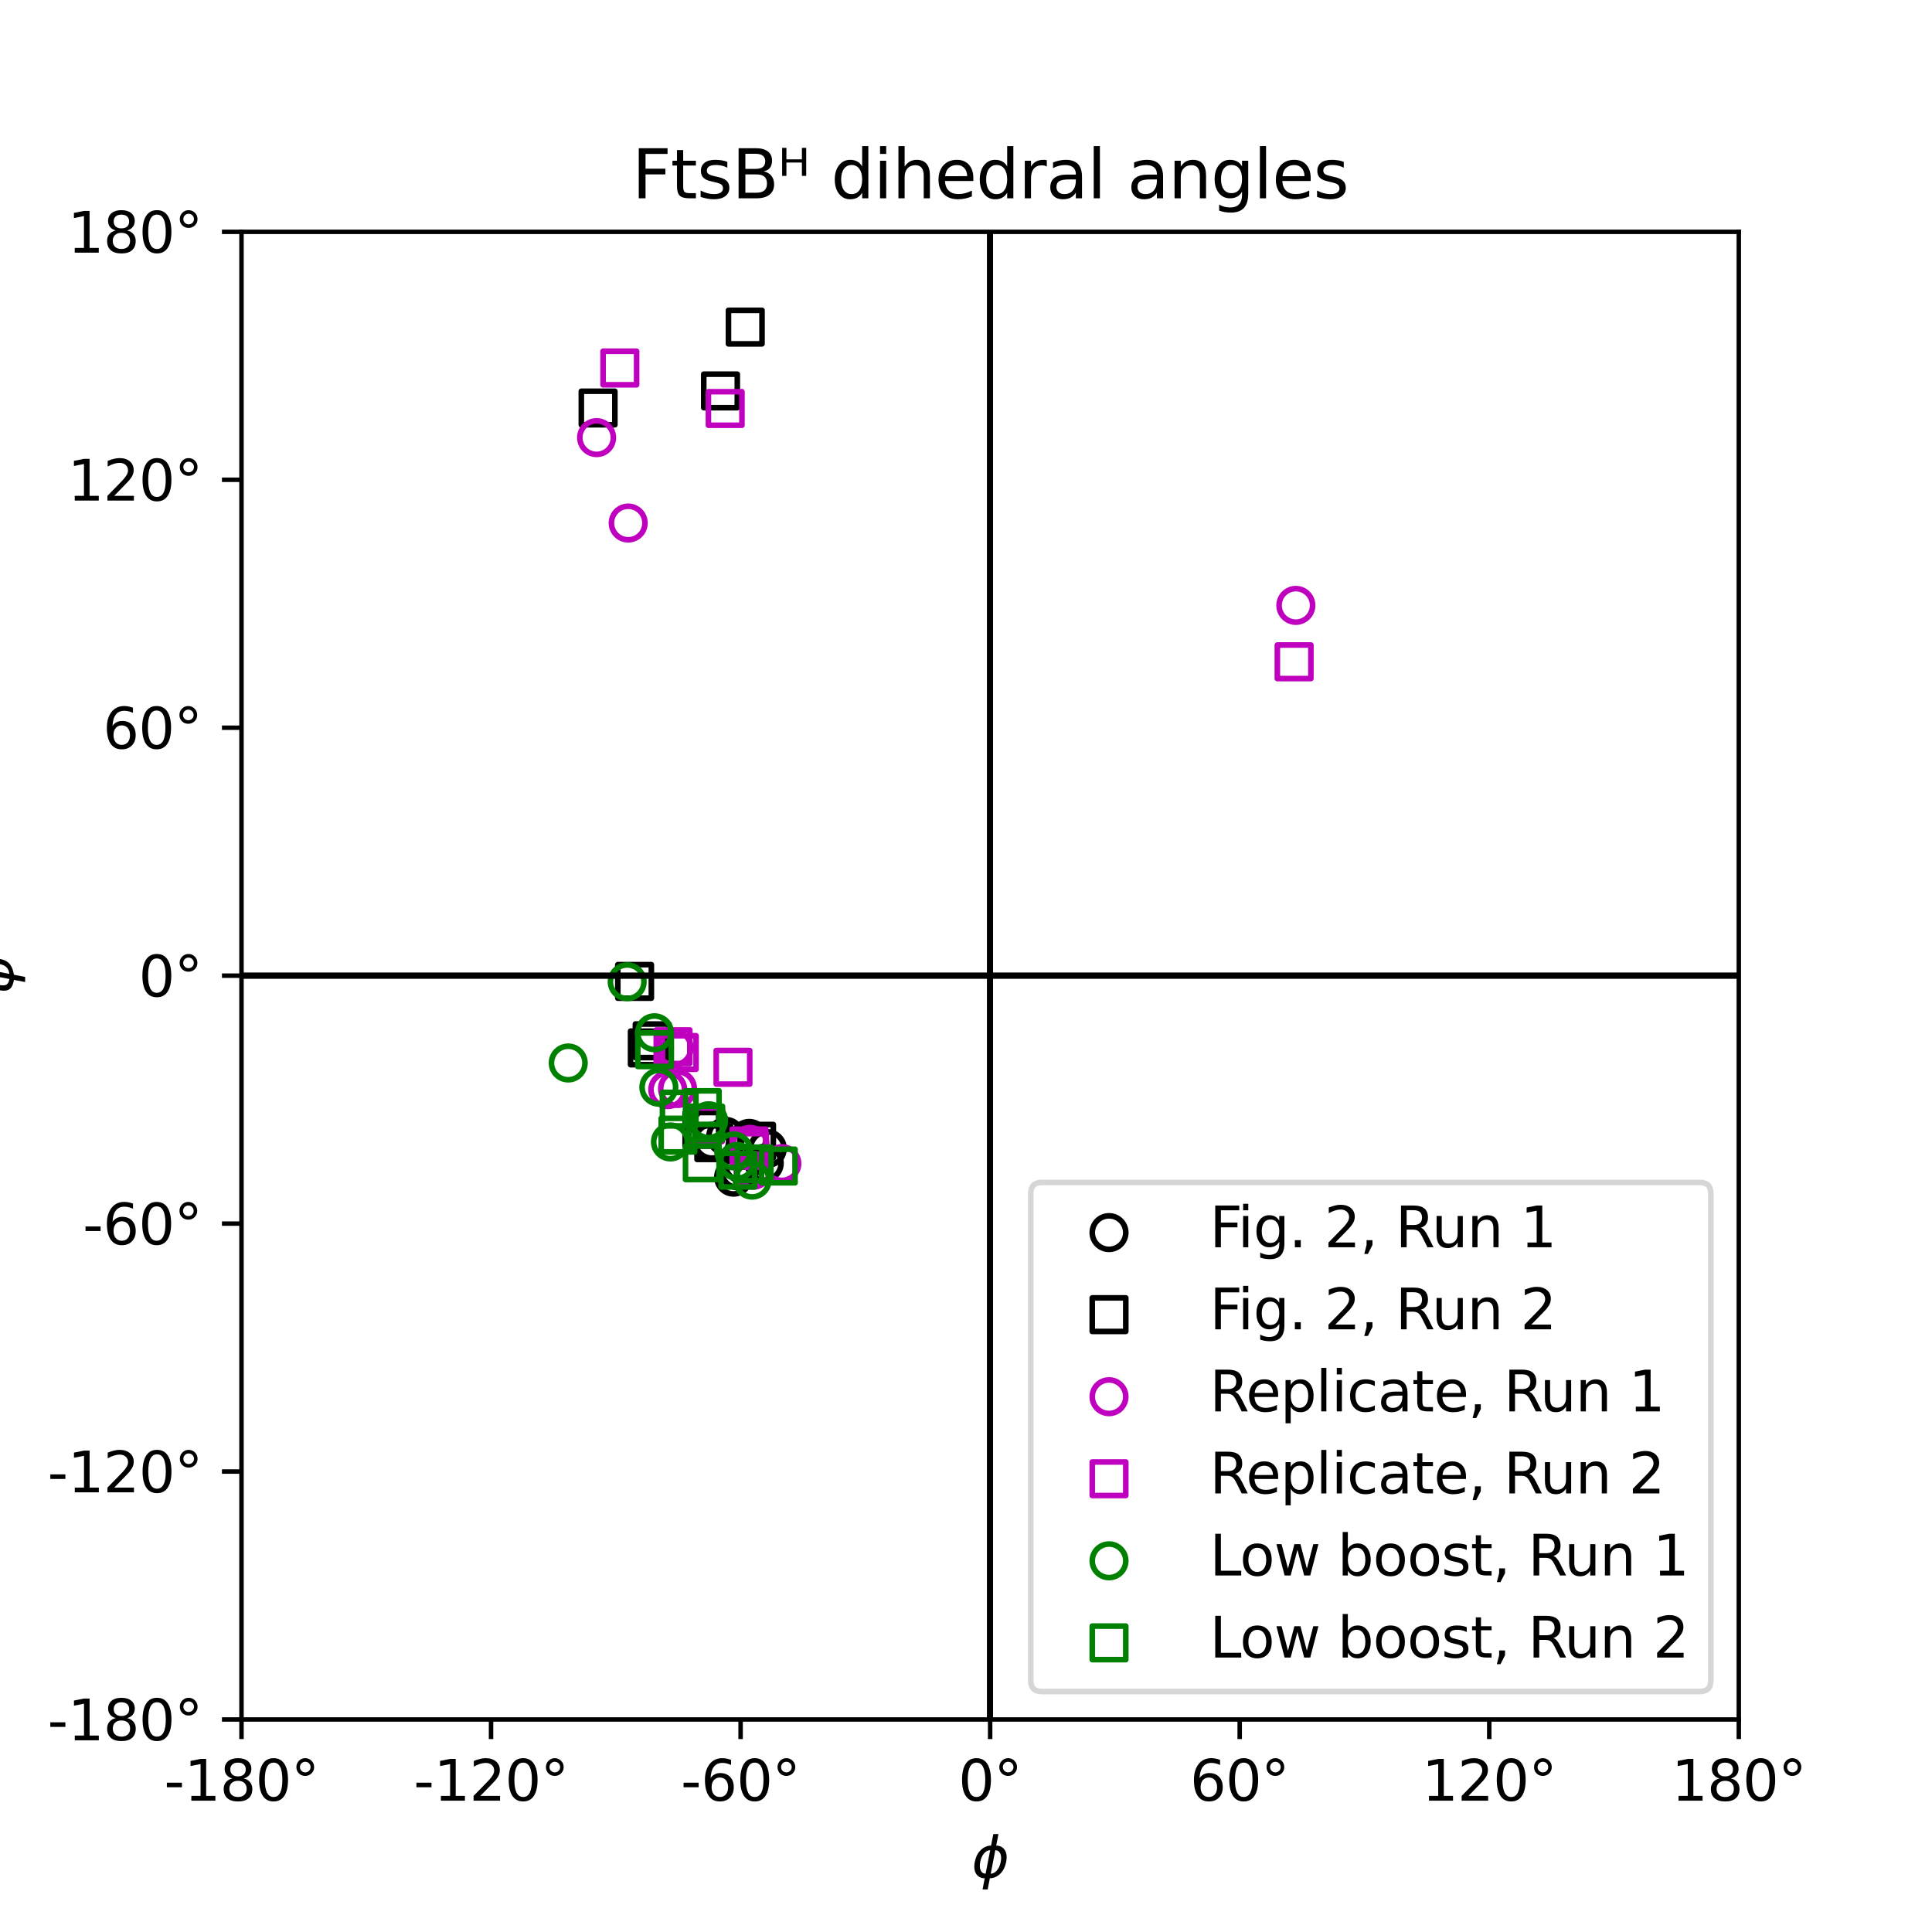 <?xml version="1.0" encoding="utf-8" standalone="no"?>
<!DOCTYPE svg PUBLIC "-//W3C//DTD SVG 1.1//EN"
  "http://www.w3.org/Graphics/SVG/1.1/DTD/svg11.dtd">
<svg xmlns:xlink="http://www.w3.org/1999/xlink" width="345.6pt" height="345.6pt" viewBox="0 0 345.6 345.6" xmlns="http://www.w3.org/2000/svg" version="1.1">
 <defs>
  <style type="text/css">*{stroke-linejoin: round; stroke-linecap: butt}</style>
 </defs>
 <g id="figure_1">
  <g id="patch_1">
   <path d="M 0 345.6 
L 345.6 345.6 
L 345.6 0 
L 0 0 
z
" style="fill: #ffffff"/>
  </g>
  <g id="axes_1">
   <g id="patch_2">
    <path d="M 43.2 307.584 
L 311.04 307.584 
L 311.04 41.472 
L 43.2 41.472 
z
" style="fill: #ffffff"/>
   </g>
   <g id="PathCollection_1">
    <defs>
     <path id="C0_0_b08699cc52" d="M 0 3 
C 0.796 3 1.559 2.684 2.121 2.121 
C 2.684 1.559 3 0.796 3 -0 
C 3 -0.796 2.684 -1.559 2.121 -2.121 
C 1.559 -2.684 0.796 -3 0 -3 
C -0.796 -3 -1.559 -2.684 -2.121 -2.121 
C -2.684 -1.559 -3 -0.796 -3 0 
C -3 0.796 -2.684 1.559 -2.121 2.121 
C -1.559 2.684 -0.796 3 0 3 
z
"/>
    </defs>
    <g clip-path="url(#pad093957fd)">
     <use xlink:href="#C0_0_b08699cc52" x="137.261" y="205.463" style="fill: none; stroke: #000000"/>
    </g>
    <g clip-path="url(#pad093957fd)">
     <use xlink:href="#C0_0_b08699cc52" x="127.013" y="201.261" style="fill: none; stroke: #000000"/>
    </g>
    <g clip-path="url(#pad093957fd)">
     <use xlink:href="#C0_0_b08699cc52" x="127.338" y="204.159" style="fill: none; stroke: #000000"/>
    </g>
    <g clip-path="url(#pad093957fd)">
     <use xlink:href="#C0_0_b08699cc52" x="129.813" y="203.273" style="fill: none; stroke: #000000"/>
    </g>
    <g clip-path="url(#pad093957fd)">
     <use xlink:href="#C0_0_b08699cc52" x="132.086" y="209.471" style="fill: none; stroke: #000000"/>
    </g>
    <g clip-path="url(#pad093957fd)">
     <use xlink:href="#C0_0_b08699cc52" x="132.788" y="208.28" style="fill: none; stroke: #000000"/>
    </g>
    <g clip-path="url(#pad093957fd)">
     <use xlink:href="#C0_0_b08699cc52" x="136.711" y="208.091" style="fill: none; stroke: #000000"/>
    </g>
    <g clip-path="url(#pad093957fd)">
     <use xlink:href="#C0_0_b08699cc52" x="134.025" y="203.637" style="fill: none; stroke: #000000"/>
    </g>
    <g clip-path="url(#pad093957fd)">
     <use xlink:href="#C0_0_b08699cc52" x="131.228" y="210.573" style="fill: none; stroke: #000000"/>
    </g>
   </g>
   <g id="PathCollection_2">
    <defs>
     <path id="C1_0_2a9ab2cff6" d="M -3 3 
L 3 3 
L 3 -3 
L -3 -3 
z
"/>
    </defs>
    <g clip-path="url(#pad093957fd)">
     <use xlink:href="#C1_0_2a9ab2cff6" x="127.685" y="204.4" style="fill: none; stroke: #000000"/>
    </g>
    <g clip-path="url(#pad093957fd)">
     <use xlink:href="#C1_0_2a9ab2cff6" x="125.554" y="202.018" style="fill: none; stroke: #000000"/>
    </g>
    <g clip-path="url(#pad093957fd)">
     <use xlink:href="#C1_0_2a9ab2cff6" x="116.659" y="186.18" style="fill: none; stroke: #000000"/>
    </g>
    <g clip-path="url(#pad093957fd)">
     <use xlink:href="#C1_0_2a9ab2cff6" x="115.795" y="187.452" style="fill: none; stroke: #000000"/>
    </g>
    <g clip-path="url(#pad093957fd)">
     <use xlink:href="#C1_0_2a9ab2cff6" x="135.336" y="204.152" style="fill: none; stroke: #000000"/>
    </g>
    <g clip-path="url(#pad093957fd)">
     <use xlink:href="#C1_0_2a9ab2cff6" x="113.516" y="175.557" style="fill: none; stroke: #000000"/>
    </g>
    <g clip-path="url(#pad093957fd)">
     <use xlink:href="#C1_0_2a9ab2cff6" x="133.309" y="58.512" style="fill: none; stroke: #000000"/>
    </g>
    <g clip-path="url(#pad093957fd)">
     <use xlink:href="#C1_0_2a9ab2cff6" x="128.889" y="69.933" style="fill: none; stroke: #000000"/>
    </g>
    <g clip-path="url(#pad093957fd)">
     <use xlink:href="#C1_0_2a9ab2cff6" x="106.989" y="72.986" style="fill: none; stroke: #000000"/>
    </g>
   </g>
   <g id="PathCollection_3">
    <defs>
     <path id="C2_0_87ffa97a8c" d="M 0 3 
C 0.796 3 1.559 2.684 2.121 2.121 
C 2.684 1.559 3 0.796 3 -0 
C 3 -0.796 2.684 -1.559 2.121 -2.121 
C 1.559 -2.684 0.796 -3 0 -3 
C -0.796 -3 -1.559 -2.684 -2.121 -2.121 
C -2.684 -1.559 -3 -0.796 -3 0 
C -3 0.796 -2.684 1.559 -2.121 2.121 
C -1.559 2.684 -0.796 3 0 3 
z
"/>
    </defs>
    <g clip-path="url(#pad093957fd)">
     <use xlink:href="#C2_0_87ffa97a8c" x="121.197" y="194.719" style="fill: none; stroke: #bf00bf"/>
    </g>
    <g clip-path="url(#pad093957fd)">
     <use xlink:href="#C2_0_87ffa97a8c" x="119.452" y="194.914" style="fill: none; stroke: #bf00bf"/>
    </g>
    <g clip-path="url(#pad093957fd)">
     <use xlink:href="#C2_0_87ffa97a8c" x="134.703" y="209.336" style="fill: none; stroke: #bf00bf"/>
    </g>
    <g clip-path="url(#pad093957fd)">
     <use xlink:href="#C2_0_87ffa97a8c" x="134.154" y="204.701" style="fill: none; stroke: #bf00bf"/>
    </g>
    <g clip-path="url(#pad093957fd)">
     <use xlink:href="#C2_0_87ffa97a8c" x="139.861" y="208.147" style="fill: none; stroke: #bf00bf"/>
    </g>
    <g clip-path="url(#pad093957fd)">
     <use xlink:href="#C2_0_87ffa97a8c" x="120.593" y="187.464" style="fill: none; stroke: #bf00bf"/>
    </g>
    <g clip-path="url(#pad093957fd)">
     <use xlink:href="#C2_0_87ffa97a8c" x="231.803" y="108.293" style="fill: none; stroke: #bf00bf"/>
    </g>
    <g clip-path="url(#pad093957fd)">
     <use xlink:href="#C2_0_87ffa97a8c" x="112.374" y="93.56" style="fill: none; stroke: #bf00bf"/>
    </g>
    <g clip-path="url(#pad093957fd)">
     <use xlink:href="#C2_0_87ffa97a8c" x="106.721" y="78.283" style="fill: none; stroke: #bf00bf"/>
    </g>
   </g>
   <g id="PathCollection_4">
    <defs>
     <path id="C3_0_5889faabc2" d="M -3 3 
L 3 3 
L 3 -3 
L -3 -3 
z
"/>
    </defs>
    <g clip-path="url(#pad093957fd)">
     <use xlink:href="#C3_0_5889faabc2" x="131.115" y="190.921" style="fill: none; stroke: #bf00bf"/>
    </g>
    <g clip-path="url(#pad093957fd)">
     <use xlink:href="#C3_0_5889faabc2" x="120.394" y="187.237" style="fill: none; stroke: #bf00bf"/>
    </g>
    <g clip-path="url(#pad093957fd)">
     <use xlink:href="#C3_0_5889faabc2" x="133.978" y="204.99" style="fill: none; stroke: #bf00bf"/>
    </g>
    <g clip-path="url(#pad093957fd)">
     <use xlink:href="#C3_0_5889faabc2" x="134.091" y="205.795" style="fill: none; stroke: #bf00bf"/>
    </g>
    <g clip-path="url(#pad093957fd)">
     <use xlink:href="#C3_0_5889faabc2" x="126.192" y="201.21" style="fill: none; stroke: #bf00bf"/>
    </g>
    <g clip-path="url(#pad093957fd)">
     <use xlink:href="#C3_0_5889faabc2" x="121.513" y="188.273" style="fill: none; stroke: #bf00bf"/>
    </g>
    <g clip-path="url(#pad093957fd)">
     <use xlink:href="#C3_0_5889faabc2" x="231.495" y="118.382" style="fill: none; stroke: #bf00bf"/>
    </g>
    <g clip-path="url(#pad093957fd)">
     <use xlink:href="#C3_0_5889faabc2" x="129.722" y="73.071" style="fill: none; stroke: #bf00bf"/>
    </g>
    <g clip-path="url(#pad093957fd)">
     <use xlink:href="#C3_0_5889faabc2" x="110.879" y="65.83" style="fill: none; stroke: #bf00bf"/>
    </g>
   </g>
   <g id="PathCollection_5">
    <defs>
     <path id="C4_0_d9483cb8d4" d="M 0 3 
C 0.796 3 1.559 2.684 2.121 2.121 
C 2.684 1.559 3 0.796 3 -0 
C 3 -0.796 2.684 -1.559 2.121 -2.121 
C 1.559 -2.684 0.796 -3 0 -3 
C -0.796 -3 -1.559 -2.684 -2.121 -2.121 
C -2.684 -1.559 -3 -0.796 -3 0 
C -3 0.796 -2.684 1.559 -2.121 2.121 
C -1.559 2.684 -0.796 3 0 3 
z
"/>
    </defs>
    <g clip-path="url(#pad093957fd)">
     <use xlink:href="#C4_0_d9483cb8d4" x="117.072" y="184.742" style="fill: none; stroke: #008000"/>
    </g>
    <g clip-path="url(#pad093957fd)">
     <use xlink:href="#C4_0_d9483cb8d4" x="126.761" y="200.483" style="fill: none; stroke: #008000"/>
    </g>
    <g clip-path="url(#pad093957fd)">
     <use xlink:href="#C4_0_d9483cb8d4" x="119.93" y="204.274" style="fill: none; stroke: #008000"/>
    </g>
    <g clip-path="url(#pad093957fd)">
     <use xlink:href="#C4_0_d9483cb8d4" x="131.848" y="207.76" style="fill: none; stroke: #008000"/>
    </g>
    <g clip-path="url(#pad093957fd)">
     <use xlink:href="#C4_0_d9483cb8d4" x="134.545" y="211.104" style="fill: none; stroke: #008000"/>
    </g>
    <g clip-path="url(#pad093957fd)">
     <use xlink:href="#C4_0_d9483cb8d4" x="117.857" y="194.483" style="fill: none; stroke: #008000"/>
    </g>
    <g clip-path="url(#pad093957fd)">
     <use xlink:href="#C4_0_d9483cb8d4" x="101.645" y="190.148" style="fill: none; stroke: #008000"/>
    </g>
    <g clip-path="url(#pad093957fd)">
     <use xlink:href="#C4_0_d9483cb8d4" x="131.234" y="205.881" style="fill: none; stroke: #008000"/>
    </g>
    <g clip-path="url(#pad093957fd)">
     <use xlink:href="#C4_0_d9483cb8d4" x="112.194" y="175.613" style="fill: none; stroke: #008000"/>
    </g>
   </g>
   <g id="PathCollection_6">
    <defs>
     <path id="C5_0_0cfb709b56" d="M -3 3 
L 3 3 
L 3 -3 
L -3 -3 
z
"/>
    </defs>
    <g clip-path="url(#pad093957fd)">
     <use xlink:href="#C5_0_0cfb709b56" x="121.496" y="198.402" style="fill: none; stroke: #008000"/>
    </g>
    <g clip-path="url(#pad093957fd)">
     <use xlink:href="#C5_0_0cfb709b56" x="125.625" y="207.996" style="fill: none; stroke: #008000"/>
    </g>
    <g clip-path="url(#pad093957fd)">
     <use xlink:href="#C5_0_0cfb709b56" x="134.907" y="208.194" style="fill: none; stroke: #008000"/>
    </g>
    <g clip-path="url(#pad093957fd)">
     <use xlink:href="#C5_0_0cfb709b56" x="125.629" y="198.133" style="fill: none; stroke: #008000"/>
    </g>
    <g clip-path="url(#pad093957fd)">
     <use xlink:href="#C5_0_0cfb709b56" x="121.276" y="203.056" style="fill: none; stroke: #008000"/>
    </g>
    <g clip-path="url(#pad093957fd)">
     <use xlink:href="#C5_0_0cfb709b56" x="139.22" y="208.582" style="fill: none; stroke: #008000"/>
    </g>
    <g clip-path="url(#pad093957fd)">
     <use xlink:href="#C5_0_0cfb709b56" x="126.241" y="200.891" style="fill: none; stroke: #008000"/>
    </g>
    <g clip-path="url(#pad093957fd)">
     <use xlink:href="#C5_0_0cfb709b56" x="131.981" y="209.321" style="fill: none; stroke: #008000"/>
    </g>
    <g clip-path="url(#pad093957fd)">
     <use xlink:href="#C5_0_0cfb709b56" x="117.088" y="187.775" style="fill: none; stroke: #008000"/>
    </g>
   </g>
   <g id="matplotlib.axis_1">
    <g id="xtick_1">
     <g id="line2d_1">
      <defs>
       <path id="m1863e03a34" d="M 0 0 
L 0 3.5 
" style="stroke: #000000; stroke-width: 0.8"/>
      </defs>
      <g>
       <use xlink:href="#m1863e03a34" x="43.2" y="307.584" style="stroke: #000000; stroke-width: 0.8"/>
      </g>
     </g>
     <g id="text_1">
      <!-- -180$\degree$ -->
      <g transform="translate(29.35 322.182) scale(0.1 -0.1)">
       <defs>
        <path id="DejaVuSans-2d" d="M 313 2009 
L 1997 2009 
L 1997 1497 
L 313 1497 
L 313 2009 
z
" transform="scale(0.016)"/>
        <path id="DejaVuSans-31" d="M 794 531 
L 1825 531 
L 1825 4091 
L 703 3866 
L 703 4441 
L 1819 4666 
L 2450 4666 
L 2450 531 
L 3481 531 
L 3481 0 
L 794 0 
L 794 531 
z
" transform="scale(0.016)"/>
        <path id="DejaVuSans-38" d="M 2034 2216 
Q 1584 2216 1326 1975 
Q 1069 1734 1069 1313 
Q 1069 891 1326 650 
Q 1584 409 2034 409 
Q 2484 409 2743 651 
Q 3003 894 3003 1313 
Q 3003 1734 2745 1975 
Q 2488 2216 2034 2216 
z
M 1403 2484 
Q 997 2584 770 2862 
Q 544 3141 544 3541 
Q 544 4100 942 4425 
Q 1341 4750 2034 4750 
Q 2731 4750 3128 4425 
Q 3525 4100 3525 3541 
Q 3525 3141 3298 2862 
Q 3072 2584 2669 2484 
Q 3125 2378 3379 2068 
Q 3634 1759 3634 1313 
Q 3634 634 3220 271 
Q 2806 -91 2034 -91 
Q 1263 -91 848 271 
Q 434 634 434 1313 
Q 434 1759 690 2068 
Q 947 2378 1403 2484 
z
M 1172 3481 
Q 1172 3119 1398 2916 
Q 1625 2713 2034 2713 
Q 2441 2713 2670 2916 
Q 2900 3119 2900 3481 
Q 2900 3844 2670 4047 
Q 2441 4250 2034 4250 
Q 1625 4250 1398 4047 
Q 1172 3844 1172 3481 
z
" transform="scale(0.016)"/>
        <path id="DejaVuSans-30" d="M 2034 4250 
Q 1547 4250 1301 3770 
Q 1056 3291 1056 2328 
Q 1056 1369 1301 889 
Q 1547 409 2034 409 
Q 2525 409 2770 889 
Q 3016 1369 3016 2328 
Q 3016 3291 2770 3770 
Q 2525 4250 2034 4250 
z
M 2034 4750 
Q 2819 4750 3233 4129 
Q 3647 3509 3647 2328 
Q 3647 1150 3233 529 
Q 2819 -91 2034 -91 
Q 1250 -91 836 529 
Q 422 1150 422 2328 
Q 422 3509 836 4129 
Q 1250 4750 2034 4750 
z
" transform="scale(0.016)"/>
        <path id="DejaVuSans-b0" d="M 1600 4347 
Q 1350 4347 1178 4173 
Q 1006 4000 1006 3750 
Q 1006 3503 1178 3333 
Q 1350 3163 1600 3163 
Q 1850 3163 2022 3333 
Q 2194 3503 2194 3750 
Q 2194 3997 2020 4172 
Q 1847 4347 1600 4347 
z
M 1600 4750 
Q 1800 4750 1984 4673 
Q 2169 4597 2303 4453 
Q 2447 4313 2519 4134 
Q 2591 3956 2591 3750 
Q 2591 3338 2302 3052 
Q 2013 2766 1594 2766 
Q 1172 2766 890 3047 
Q 609 3328 609 3750 
Q 609 4169 896 4459 
Q 1184 4750 1600 4750 
z
" transform="scale(0.016)"/>
       </defs>
       <use xlink:href="#DejaVuSans-2d" transform="translate(0 0.781)"/>
       <use xlink:href="#DejaVuSans-31" transform="translate(36.084 0.781)"/>
       <use xlink:href="#DejaVuSans-38" transform="translate(99.707 0.781)"/>
       <use xlink:href="#DejaVuSans-30" transform="translate(163.33 0.781)"/>
       <use xlink:href="#DejaVuSans-b0" transform="translate(226.953 0.781)"/>
      </g>
     </g>
    </g>
    <g id="xtick_2">
     <g id="line2d_2">
      <g>
       <use xlink:href="#m1863e03a34" x="87.84" y="307.584" style="stroke: #000000; stroke-width: 0.8"/>
      </g>
     </g>
     <g id="text_2">
      <!-- -120$\degree$ -->
      <g transform="translate(73.99 322.182) scale(0.1 -0.1)">
       <defs>
        <path id="DejaVuSans-32" d="M 1228 531 
L 3431 531 
L 3431 0 
L 469 0 
L 469 531 
Q 828 903 1448 1529 
Q 2069 2156 2228 2338 
Q 2531 2678 2651 2914 
Q 2772 3150 2772 3378 
Q 2772 3750 2511 3984 
Q 2250 4219 1831 4219 
Q 1534 4219 1204 4116 
Q 875 4013 500 3803 
L 500 4441 
Q 881 4594 1212 4672 
Q 1544 4750 1819 4750 
Q 2544 4750 2975 4387 
Q 3406 4025 3406 3419 
Q 3406 3131 3298 2873 
Q 3191 2616 2906 2266 
Q 2828 2175 2409 1742 
Q 1991 1309 1228 531 
z
" transform="scale(0.016)"/>
       </defs>
       <use xlink:href="#DejaVuSans-2d" transform="translate(0 0.781)"/>
       <use xlink:href="#DejaVuSans-31" transform="translate(36.084 0.781)"/>
       <use xlink:href="#DejaVuSans-32" transform="translate(99.707 0.781)"/>
       <use xlink:href="#DejaVuSans-30" transform="translate(163.33 0.781)"/>
       <use xlink:href="#DejaVuSans-b0" transform="translate(226.953 0.781)"/>
      </g>
     </g>
    </g>
    <g id="xtick_3">
     <g id="line2d_3">
      <g>
       <use xlink:href="#m1863e03a34" x="132.48" y="307.584" style="stroke: #000000; stroke-width: 0.8"/>
      </g>
     </g>
     <g id="text_3">
      <!-- -60$\degree$ -->
      <g transform="translate(121.78 322.182) scale(0.1 -0.1)">
       <defs>
        <path id="DejaVuSans-36" d="M 2113 2584 
Q 1688 2584 1439 2293 
Q 1191 2003 1191 1497 
Q 1191 994 1439 701 
Q 1688 409 2113 409 
Q 2538 409 2786 701 
Q 3034 994 3034 1497 
Q 3034 2003 2786 2293 
Q 2538 2584 2113 2584 
z
M 3366 4563 
L 3366 3988 
Q 3128 4100 2886 4159 
Q 2644 4219 2406 4219 
Q 1781 4219 1451 3797 
Q 1122 3375 1075 2522 
Q 1259 2794 1537 2939 
Q 1816 3084 2150 3084 
Q 2853 3084 3261 2657 
Q 3669 2231 3669 1497 
Q 3669 778 3244 343 
Q 2819 -91 2113 -91 
Q 1303 -91 875 529 
Q 447 1150 447 2328 
Q 447 3434 972 4092 
Q 1497 4750 2381 4750 
Q 2619 4750 2861 4703 
Q 3103 4656 3366 4563 
z
" transform="scale(0.016)"/>
       </defs>
       <use xlink:href="#DejaVuSans-2d" transform="translate(0 0.781)"/>
       <use xlink:href="#DejaVuSans-36" transform="translate(36.084 0.781)"/>
       <use xlink:href="#DejaVuSans-30" transform="translate(99.707 0.781)"/>
       <use xlink:href="#DejaVuSans-b0" transform="translate(163.33 0.781)"/>
      </g>
     </g>
    </g>
    <g id="xtick_4">
     <g id="line2d_4">
      <g>
       <use xlink:href="#m1863e03a34" x="177.12" y="307.584" style="stroke: #000000; stroke-width: 0.8"/>
      </g>
     </g>
     <g id="text_4">
      <!-- 0$\degree$ -->
      <g transform="translate(171.42 322.182) scale(0.1 -0.1)">
       <use xlink:href="#DejaVuSans-30" transform="translate(0 0.781)"/>
       <use xlink:href="#DejaVuSans-b0" transform="translate(63.623 0.781)"/>
      </g>
     </g>
    </g>
    <g id="xtick_5">
     <g id="line2d_5">
      <g>
       <use xlink:href="#m1863e03a34" x="221.76" y="307.584" style="stroke: #000000; stroke-width: 0.8"/>
      </g>
     </g>
     <g id="text_5">
      <!-- 60$\degree$ -->
      <g transform="translate(212.86 322.182) scale(0.1 -0.1)">
       <use xlink:href="#DejaVuSans-36" transform="translate(0 0.781)"/>
       <use xlink:href="#DejaVuSans-30" transform="translate(63.623 0.781)"/>
       <use xlink:href="#DejaVuSans-b0" transform="translate(127.246 0.781)"/>
      </g>
     </g>
    </g>
    <g id="xtick_6">
     <g id="line2d_6">
      <g>
       <use xlink:href="#m1863e03a34" x="266.4" y="307.584" style="stroke: #000000; stroke-width: 0.8"/>
      </g>
     </g>
     <g id="text_6">
      <!-- 120$\degree$ -->
      <g transform="translate(254.35 322.182) scale(0.1 -0.1)">
       <use xlink:href="#DejaVuSans-31" transform="translate(0 0.781)"/>
       <use xlink:href="#DejaVuSans-32" transform="translate(63.623 0.781)"/>
       <use xlink:href="#DejaVuSans-30" transform="translate(127.246 0.781)"/>
       <use xlink:href="#DejaVuSans-b0" transform="translate(190.869 0.781)"/>
      </g>
     </g>
    </g>
    <g id="xtick_7">
     <g id="line2d_7">
      <g>
       <use xlink:href="#m1863e03a34" x="311.04" y="307.584" style="stroke: #000000; stroke-width: 0.8"/>
      </g>
     </g>
     <g id="text_7">
      <!-- 180$\degree$ -->
      <g transform="translate(298.99 322.182) scale(0.1 -0.1)">
       <use xlink:href="#DejaVuSans-31" transform="translate(0 0.781)"/>
       <use xlink:href="#DejaVuSans-38" transform="translate(63.623 0.781)"/>
       <use xlink:href="#DejaVuSans-30" transform="translate(127.246 0.781)"/>
       <use xlink:href="#DejaVuSans-b0" transform="translate(190.869 0.781)"/>
      </g>
     </g>
    </g>
    <g id="text_8">
     <!-- $\phi$ -->
     <g transform="translate(173.82 335.862) scale(0.1 -0.1)">
      <defs>
       <path id="DejaVuSans-Oblique-3d5" d="M 2991 4863 
L 2738 3572 
Q 3363 3572 3684 3094 
Q 4016 2606 3850 1747 
Q 3681 888 3159 400 
Q 2653 -78 2028 -78 
L 1784 -1331 
L 1213 -1331 
L 1456 -78 
Q 834 -78 509 400 
Q 178 888 347 1747 
Q 513 2606 1034 3094 
Q 1544 3572 2166 3572 
L 2419 4863 
L 2991 4863 
z
M 2128 434 
Q 2481 434 2784 756 
Q 3116 1116 3244 1747 
Q 3369 2372 3169 2738 
Q 2991 3059 2638 3059 
L 2128 434 
z
M 1556 434 
L 2066 3059 
Q 1716 3059 1413 2738 
Q 1072 2372 953 1747 
Q 834 1116 1028 756 
Q 1203 434 1556 434 
z
" transform="scale(0.016)"/>
      </defs>
      <use xlink:href="#DejaVuSans-Oblique-3d5" transform="translate(0 0.016)"/>
     </g>
    </g>
   </g>
   <g id="matplotlib.axis_2">
    <g id="ytick_1">
     <g id="line2d_8">
      <defs>
       <path id="me018d8ed90" d="M 0 0 
L -3.5 0 
" style="stroke: #000000; stroke-width: 0.8"/>
      </defs>
      <g>
       <use xlink:href="#me018d8ed90" x="43.2" y="307.584" style="stroke: #000000; stroke-width: 0.8"/>
      </g>
     </g>
     <g id="text_9">
      <!-- -180$\degree$ -->
      <g transform="translate(8.5 311.383) scale(0.1 -0.1)">
       <use xlink:href="#DejaVuSans-2d" transform="translate(0 0.781)"/>
       <use xlink:href="#DejaVuSans-31" transform="translate(36.084 0.781)"/>
       <use xlink:href="#DejaVuSans-38" transform="translate(99.707 0.781)"/>
       <use xlink:href="#DejaVuSans-30" transform="translate(163.33 0.781)"/>
       <use xlink:href="#DejaVuSans-b0" transform="translate(226.953 0.781)"/>
      </g>
     </g>
    </g>
    <g id="ytick_2">
     <g id="line2d_9">
      <g>
       <use xlink:href="#me018d8ed90" x="43.2" y="263.232" style="stroke: #000000; stroke-width: 0.8"/>
      </g>
     </g>
     <g id="text_10">
      <!-- -120$\degree$ -->
      <g transform="translate(8.5 267.031) scale(0.1 -0.1)">
       <use xlink:href="#DejaVuSans-2d" transform="translate(0 0.781)"/>
       <use xlink:href="#DejaVuSans-31" transform="translate(36.084 0.781)"/>
       <use xlink:href="#DejaVuSans-32" transform="translate(99.707 0.781)"/>
       <use xlink:href="#DejaVuSans-30" transform="translate(163.33 0.781)"/>
       <use xlink:href="#DejaVuSans-b0" transform="translate(226.953 0.781)"/>
      </g>
     </g>
    </g>
    <g id="ytick_3">
     <g id="line2d_10">
      <g>
       <use xlink:href="#me018d8ed90" x="43.2" y="218.88" style="stroke: #000000; stroke-width: 0.8"/>
      </g>
     </g>
     <g id="text_11">
      <!-- -60$\degree$ -->
      <g transform="translate(14.8 222.679) scale(0.1 -0.1)">
       <use xlink:href="#DejaVuSans-2d" transform="translate(0 0.781)"/>
       <use xlink:href="#DejaVuSans-36" transform="translate(36.084 0.781)"/>
       <use xlink:href="#DejaVuSans-30" transform="translate(99.707 0.781)"/>
       <use xlink:href="#DejaVuSans-b0" transform="translate(163.33 0.781)"/>
      </g>
     </g>
    </g>
    <g id="ytick_4">
     <g id="line2d_11">
      <g>
       <use xlink:href="#me018d8ed90" x="43.2" y="174.528" style="stroke: #000000; stroke-width: 0.8"/>
      </g>
     </g>
     <g id="text_12">
      <!-- 0$\degree$ -->
      <g transform="translate(24.8 178.327) scale(0.1 -0.1)">
       <use xlink:href="#DejaVuSans-30" transform="translate(0 0.781)"/>
       <use xlink:href="#DejaVuSans-b0" transform="translate(63.623 0.781)"/>
      </g>
     </g>
    </g>
    <g id="ytick_5">
     <g id="line2d_12">
      <g>
       <use xlink:href="#me018d8ed90" x="43.2" y="130.176" style="stroke: #000000; stroke-width: 0.8"/>
      </g>
     </g>
     <g id="text_13">
      <!-- 60$\degree$ -->
      <g transform="translate(18.4 133.975) scale(0.1 -0.1)">
       <use xlink:href="#DejaVuSans-36" transform="translate(0 0.781)"/>
       <use xlink:href="#DejaVuSans-30" transform="translate(63.623 0.781)"/>
       <use xlink:href="#DejaVuSans-b0" transform="translate(127.246 0.781)"/>
      </g>
     </g>
    </g>
    <g id="ytick_6">
     <g id="line2d_13">
      <g>
       <use xlink:href="#me018d8ed90" x="43.2" y="85.824" style="stroke: #000000; stroke-width: 0.8"/>
      </g>
     </g>
     <g id="text_14">
      <!-- 120$\degree$ -->
      <g transform="translate(12.1 89.623) scale(0.1 -0.1)">
       <use xlink:href="#DejaVuSans-31" transform="translate(0 0.781)"/>
       <use xlink:href="#DejaVuSans-32" transform="translate(63.623 0.781)"/>
       <use xlink:href="#DejaVuSans-30" transform="translate(127.246 0.781)"/>
       <use xlink:href="#DejaVuSans-b0" transform="translate(190.869 0.781)"/>
      </g>
     </g>
    </g>
    <g id="ytick_7">
     <g id="line2d_14">
      <g>
       <use xlink:href="#me018d8ed90" x="43.2" y="41.472" style="stroke: #000000; stroke-width: 0.8"/>
      </g>
     </g>
     <g id="text_15">
      <!-- 180$\degree$ -->
      <g transform="translate(12.1 45.271) scale(0.1 -0.1)">
       <use xlink:href="#DejaVuSans-31" transform="translate(0 0.781)"/>
       <use xlink:href="#DejaVuSans-38" transform="translate(63.623 0.781)"/>
       <use xlink:href="#DejaVuSans-30" transform="translate(127.246 0.781)"/>
       <use xlink:href="#DejaVuSans-b0" transform="translate(190.869 0.781)"/>
      </g>
     </g>
    </g>
    <g id="text_16">
     <!-- $\psi$ -->
     <g transform="translate(2.4 177.828) rotate(-90) scale(0.1 -0.1)">
      <defs>
       <path id="DejaVuSans-Oblique-3c8" d="M 1591 -78 
Q 891 38 616 341 
Q 278 713 425 1472 
L 819 3500 
L 1400 3500 
L 1009 1494 
Q 900 922 1119 684 
Q 1313 478 1691 434 
L 2284 3500 
L 2856 3500 
L 2263 438 
Q 2681 481 2928 688 
Q 3247 950 3353 1497 
L 3741 3500 
L 4322 3500 
L 3928 1475 
Q 3775 688 3300 344 
Q 2872 34 2163 -75 
L 1919 -1331 
L 1347 -1331 
L 1591 -78 
z
" transform="scale(0.016)"/>
      </defs>
      <use xlink:href="#DejaVuSans-Oblique-3c8" transform="translate(0 0.312)"/>
     </g>
    </g>
   </g>
   <g id="line2d_15">
    <path d="M 43.2 174.528 
L 311.04 174.528 
" clip-path="url(#pad093957fd)" style="fill: none; stroke: #000000; stroke-linecap: square"/>
   </g>
   <g id="line2d_16">
    <path d="M 177.12 307.584 
L 177.12 41.472 
" clip-path="url(#pad093957fd)" style="fill: none; stroke: #000000; stroke-linecap: square"/>
   </g>
   <g id="line2d_17">
    <path d="M 43.2 174.528 
L 311.04 174.528 
" clip-path="url(#pad093957fd)" style="fill: none; stroke: #000000; stroke-linecap: square"/>
   </g>
   <g id="line2d_18">
    <path d="M 177.12 307.584 
L 177.12 41.472 
" clip-path="url(#pad093957fd)" style="fill: none; stroke: #000000; stroke-linecap: square"/>
   </g>
   <g id="line2d_19">
    <path d="M 43.2 174.528 
L 311.04 174.528 
" clip-path="url(#pad093957fd)" style="fill: none; stroke: #000000; stroke-linecap: square"/>
   </g>
   <g id="line2d_20">
    <path d="M 177.12 307.584 
L 177.12 41.472 
" clip-path="url(#pad093957fd)" style="fill: none; stroke: #000000; stroke-linecap: square"/>
   </g>
   <g id="line2d_21">
    <path d="M 43.2 174.528 
L 311.04 174.528 
" clip-path="url(#pad093957fd)" style="fill: none; stroke: #000000; stroke-linecap: square"/>
   </g>
   <g id="line2d_22">
    <path d="M 177.12 307.584 
L 177.12 41.472 
" clip-path="url(#pad093957fd)" style="fill: none; stroke: #000000; stroke-linecap: square"/>
   </g>
   <g id="line2d_23">
    <path d="M 43.2 174.528 
L 311.04 174.528 
" clip-path="url(#pad093957fd)" style="fill: none; stroke: #000000; stroke-linecap: square"/>
   </g>
   <g id="line2d_24">
    <path d="M 177.12 307.584 
L 177.12 41.472 
" clip-path="url(#pad093957fd)" style="fill: none; stroke: #000000; stroke-linecap: square"/>
   </g>
   <g id="line2d_25">
    <path d="M 43.2 174.528 
L 311.04 174.528 
" clip-path="url(#pad093957fd)" style="fill: none; stroke: #000000; stroke-linecap: square"/>
   </g>
   <g id="line2d_26">
    <path d="M 177.12 307.584 
L 177.12 41.472 
" clip-path="url(#pad093957fd)" style="fill: none; stroke: #000000; stroke-linecap: square"/>
   </g>
   <g id="patch_3">
    <path d="M 43.2 307.584 
L 43.2 41.472 
" style="fill: none; stroke: #000000; stroke-width: 0.8; stroke-linejoin: miter; stroke-linecap: square"/>
   </g>
   <g id="patch_4">
    <path d="M 311.04 307.584 
L 311.04 41.472 
" style="fill: none; stroke: #000000; stroke-width: 0.8; stroke-linejoin: miter; stroke-linecap: square"/>
   </g>
   <g id="patch_5">
    <path d="M 43.2 307.584 
L 311.04 307.584 
" style="fill: none; stroke: #000000; stroke-width: 0.8; stroke-linejoin: miter; stroke-linecap: square"/>
   </g>
   <g id="patch_6">
    <path d="M 43.2 41.472 
L 311.04 41.472 
" style="fill: none; stroke: #000000; stroke-width: 0.8; stroke-linejoin: miter; stroke-linecap: square"/>
   </g>
   <g id="text_17">
    <!-- FtsBᴴ dihedral angles -->
    <g transform="translate(113.057 35.472) scale(0.12 -0.12)">
     <defs>
      <path id="DejaVuSans-46" d="M 628 4666 
L 3309 4666 
L 3309 4134 
L 1259 4134 
L 1259 2759 
L 3109 2759 
L 3109 2228 
L 1259 2228 
L 1259 0 
L 628 0 
L 628 4666 
z
" transform="scale(0.016)"/>
      <path id="DejaVuSans-74" d="M 1172 4494 
L 1172 3500 
L 2356 3500 
L 2356 3053 
L 1172 3053 
L 1172 1153 
Q 1172 725 1289 603 
Q 1406 481 1766 481 
L 2356 481 
L 2356 0 
L 1766 0 
Q 1100 0 847 248 
Q 594 497 594 1153 
L 594 3053 
L 172 3053 
L 172 3500 
L 594 3500 
L 594 4494 
L 1172 4494 
z
" transform="scale(0.016)"/>
      <path id="DejaVuSans-73" d="M 2834 3397 
L 2834 2853 
Q 2591 2978 2328 3040 
Q 2066 3103 1784 3103 
Q 1356 3103 1142 2972 
Q 928 2841 928 2578 
Q 928 2378 1081 2264 
Q 1234 2150 1697 2047 
L 1894 2003 
Q 2506 1872 2764 1633 
Q 3022 1394 3022 966 
Q 3022 478 2636 193 
Q 2250 -91 1575 -91 
Q 1294 -91 989 -36 
Q 684 19 347 128 
L 347 722 
Q 666 556 975 473 
Q 1284 391 1588 391 
Q 1994 391 2212 530 
Q 2431 669 2431 922 
Q 2431 1156 2273 1281 
Q 2116 1406 1581 1522 
L 1381 1569 
Q 847 1681 609 1914 
Q 372 2147 372 2553 
Q 372 3047 722 3315 
Q 1072 3584 1716 3584 
Q 2034 3584 2315 3537 
Q 2597 3491 2834 3397 
z
" transform="scale(0.016)"/>
      <path id="DejaVuSans-42" d="M 1259 2228 
L 1259 519 
L 2272 519 
Q 2781 519 3026 730 
Q 3272 941 3272 1375 
Q 3272 1813 3026 2020 
Q 2781 2228 2272 2228 
L 1259 2228 
z
M 1259 4147 
L 1259 2741 
L 2194 2741 
Q 2656 2741 2882 2914 
Q 3109 3088 3109 3444 
Q 3109 3797 2882 3972 
Q 2656 4147 2194 4147 
L 1259 4147 
z
M 628 4666 
L 2241 4666 
Q 2963 4666 3353 4366 
Q 3744 4066 3744 3513 
Q 3744 3084 3544 2831 
Q 3344 2578 2956 2516 
Q 3422 2416 3680 2098 
Q 3938 1781 3938 1306 
Q 3938 681 3513 340 
Q 3088 0 2303 0 
L 628 0 
L 628 4666 
z
" transform="scale(0.016)"/>
      <path id="DejaVuSans-1d34" d="M 397 4700 
L 794 4700 
L 794 3628 
L 2238 3628 
L 2238 4700 
L 2638 4700 
L 2638 2088 
L 2238 2088 
L 2238 3331 
L 794 3331 
L 794 2088 
L 397 2088 
L 397 4700 
z
" transform="scale(0.016)"/>
      <path id="DejaVuSans-20" transform="scale(0.016)"/>
      <path id="DejaVuSans-64" d="M 2906 2969 
L 2906 4863 
L 3481 4863 
L 3481 0 
L 2906 0 
L 2906 525 
Q 2725 213 2448 61 
Q 2172 -91 1784 -91 
Q 1150 -91 751 415 
Q 353 922 353 1747 
Q 353 2572 751 3078 
Q 1150 3584 1784 3584 
Q 2172 3584 2448 3432 
Q 2725 3281 2906 2969 
z
M 947 1747 
Q 947 1113 1208 752 
Q 1469 391 1925 391 
Q 2381 391 2643 752 
Q 2906 1113 2906 1747 
Q 2906 2381 2643 2742 
Q 2381 3103 1925 3103 
Q 1469 3103 1208 2742 
Q 947 2381 947 1747 
z
" transform="scale(0.016)"/>
      <path id="DejaVuSans-69" d="M 603 3500 
L 1178 3500 
L 1178 0 
L 603 0 
L 603 3500 
z
M 603 4863 
L 1178 4863 
L 1178 4134 
L 603 4134 
L 603 4863 
z
" transform="scale(0.016)"/>
      <path id="DejaVuSans-68" d="M 3513 2113 
L 3513 0 
L 2938 0 
L 2938 2094 
Q 2938 2591 2744 2837 
Q 2550 3084 2163 3084 
Q 1697 3084 1428 2787 
Q 1159 2491 1159 1978 
L 1159 0 
L 581 0 
L 581 4863 
L 1159 4863 
L 1159 2956 
Q 1366 3272 1645 3428 
Q 1925 3584 2291 3584 
Q 2894 3584 3203 3211 
Q 3513 2838 3513 2113 
z
" transform="scale(0.016)"/>
      <path id="DejaVuSans-65" d="M 3597 1894 
L 3597 1613 
L 953 1613 
Q 991 1019 1311 708 
Q 1631 397 2203 397 
Q 2534 397 2845 478 
Q 3156 559 3463 722 
L 3463 178 
Q 3153 47 2828 -22 
Q 2503 -91 2169 -91 
Q 1331 -91 842 396 
Q 353 884 353 1716 
Q 353 2575 817 3079 
Q 1281 3584 2069 3584 
Q 2775 3584 3186 3129 
Q 3597 2675 3597 1894 
z
M 3022 2063 
Q 3016 2534 2758 2815 
Q 2500 3097 2075 3097 
Q 1594 3097 1305 2825 
Q 1016 2553 972 2059 
L 3022 2063 
z
" transform="scale(0.016)"/>
      <path id="DejaVuSans-72" d="M 2631 2963 
Q 2534 3019 2420 3045 
Q 2306 3072 2169 3072 
Q 1681 3072 1420 2755 
Q 1159 2438 1159 1844 
L 1159 0 
L 581 0 
L 581 3500 
L 1159 3500 
L 1159 2956 
Q 1341 3275 1631 3429 
Q 1922 3584 2338 3584 
Q 2397 3584 2469 3576 
Q 2541 3569 2628 3553 
L 2631 2963 
z
" transform="scale(0.016)"/>
      <path id="DejaVuSans-61" d="M 2194 1759 
Q 1497 1759 1228 1600 
Q 959 1441 959 1056 
Q 959 750 1161 570 
Q 1363 391 1709 391 
Q 2188 391 2477 730 
Q 2766 1069 2766 1631 
L 2766 1759 
L 2194 1759 
z
M 3341 1997 
L 3341 0 
L 2766 0 
L 2766 531 
Q 2569 213 2275 61 
Q 1981 -91 1556 -91 
Q 1019 -91 701 211 
Q 384 513 384 1019 
Q 384 1609 779 1909 
Q 1175 2209 1959 2209 
L 2766 2209 
L 2766 2266 
Q 2766 2663 2505 2880 
Q 2244 3097 1772 3097 
Q 1472 3097 1187 3025 
Q 903 2953 641 2809 
L 641 3341 
Q 956 3463 1253 3523 
Q 1550 3584 1831 3584 
Q 2591 3584 2966 3190 
Q 3341 2797 3341 1997 
z
" transform="scale(0.016)"/>
      <path id="DejaVuSans-6c" d="M 603 4863 
L 1178 4863 
L 1178 0 
L 603 0 
L 603 4863 
z
" transform="scale(0.016)"/>
      <path id="DejaVuSans-6e" d="M 3513 2113 
L 3513 0 
L 2938 0 
L 2938 2094 
Q 2938 2591 2744 2837 
Q 2550 3084 2163 3084 
Q 1697 3084 1428 2787 
Q 1159 2491 1159 1978 
L 1159 0 
L 581 0 
L 581 3500 
L 1159 3500 
L 1159 2956 
Q 1366 3272 1645 3428 
Q 1925 3584 2291 3584 
Q 2894 3584 3203 3211 
Q 3513 2838 3513 2113 
z
" transform="scale(0.016)"/>
      <path id="DejaVuSans-67" d="M 2906 1791 
Q 2906 2416 2648 2759 
Q 2391 3103 1925 3103 
Q 1463 3103 1205 2759 
Q 947 2416 947 1791 
Q 947 1169 1205 825 
Q 1463 481 1925 481 
Q 2391 481 2648 825 
Q 2906 1169 2906 1791 
z
M 3481 434 
Q 3481 -459 3084 -895 
Q 2688 -1331 1869 -1331 
Q 1566 -1331 1297 -1286 
Q 1028 -1241 775 -1147 
L 775 -588 
Q 1028 -725 1275 -790 
Q 1522 -856 1778 -856 
Q 2344 -856 2625 -561 
Q 2906 -266 2906 331 
L 2906 616 
Q 2728 306 2450 153 
Q 2172 0 1784 0 
Q 1141 0 747 490 
Q 353 981 353 1791 
Q 353 2603 747 3093 
Q 1141 3584 1784 3584 
Q 2172 3584 2450 3431 
Q 2728 3278 2906 2969 
L 2906 3500 
L 3481 3500 
L 3481 434 
z
" transform="scale(0.016)"/>
     </defs>
     <use xlink:href="#DejaVuSans-46"/>
     <use xlink:href="#DejaVuSans-74" x="57.52"/>
     <use xlink:href="#DejaVuSans-73" x="96.729"/>
     <use xlink:href="#DejaVuSans-42" x="148.828"/>
     <use xlink:href="#DejaVuSans-1d34" x="217.432"/>
     <use xlink:href="#DejaVuSans-20" x="264.795"/>
     <use xlink:href="#DejaVuSans-64" x="296.582"/>
     <use xlink:href="#DejaVuSans-69" x="360.059"/>
     <use xlink:href="#DejaVuSans-68" x="387.842"/>
     <use xlink:href="#DejaVuSans-65" x="451.221"/>
     <use xlink:href="#DejaVuSans-64" x="512.744"/>
     <use xlink:href="#DejaVuSans-72" x="576.221"/>
     <use xlink:href="#DejaVuSans-61" x="617.334"/>
     <use xlink:href="#DejaVuSans-6c" x="678.613"/>
     <use xlink:href="#DejaVuSans-20" x="706.396"/>
     <use xlink:href="#DejaVuSans-61" x="738.184"/>
     <use xlink:href="#DejaVuSans-6e" x="799.463"/>
     <use xlink:href="#DejaVuSans-67" x="862.842"/>
     <use xlink:href="#DejaVuSans-6c" x="926.318"/>
     <use xlink:href="#DejaVuSans-65" x="954.102"/>
     <use xlink:href="#DejaVuSans-73" x="1015.625"/>
    </g>
   </g>
   <g id="legend_1">
    <g id="patch_7">
     <path d="M 186.382 302.584 
L 304.04 302.584 
Q 306.04 302.584 306.04 300.584 
L 306.04 213.515 
Q 306.04 211.515 304.04 211.515 
L 186.382 211.515 
Q 184.382 211.515 184.382 213.515 
L 184.382 300.584 
Q 184.382 302.584 186.382 302.584 
z
" style="fill: #ffffff; opacity: 0.8; stroke: #cccccc; stroke-linejoin: miter"/>
    </g>
    <g id="PathCollection_7">
     <path d="M 198.382 223.489 
C 199.178 223.489 199.941 223.173 200.504 222.61 
C 201.066 222.047 201.382 221.284 201.382 220.489 
C 201.382 219.693 201.066 218.93 200.504 218.367 
C 199.941 217.805 199.178 217.489 198.382 217.489 
C 197.587 217.489 196.823 217.805 196.261 218.367 
C 195.698 218.93 195.382 219.693 195.382 220.489 
C 195.382 221.284 195.698 222.047 196.261 222.61 
C 196.823 223.173 197.587 223.489 198.382 223.489 
L 198.382 223.489 
z
" style="fill: none; stroke: #000000"/>
    </g>
    <g id="text_18">
     <!-- Fig. 2, Run 1 -->
     <g transform="translate(216.382 223.114) scale(0.1 -0.1)">
      <defs>
       <path id="DejaVuSans-2e" d="M 684 794 
L 1344 794 
L 1344 0 
L 684 0 
L 684 794 
z
" transform="scale(0.016)"/>
       <path id="DejaVuSans-2c" d="M 750 794 
L 1409 794 
L 1409 256 
L 897 -744 
L 494 -744 
L 750 256 
L 750 794 
z
" transform="scale(0.016)"/>
       <path id="DejaVuSans-52" d="M 2841 2188 
Q 3044 2119 3236 1894 
Q 3428 1669 3622 1275 
L 4263 0 
L 3584 0 
L 2988 1197 
Q 2756 1666 2539 1819 
Q 2322 1972 1947 1972 
L 1259 1972 
L 1259 0 
L 628 0 
L 628 4666 
L 2053 4666 
Q 2853 4666 3247 4331 
Q 3641 3997 3641 3322 
Q 3641 2881 3436 2590 
Q 3231 2300 2841 2188 
z
M 1259 4147 
L 1259 2491 
L 2053 2491 
Q 2509 2491 2742 2702 
Q 2975 2913 2975 3322 
Q 2975 3731 2742 3939 
Q 2509 4147 2053 4147 
L 1259 4147 
z
" transform="scale(0.016)"/>
       <path id="DejaVuSans-75" d="M 544 1381 
L 544 3500 
L 1119 3500 
L 1119 1403 
Q 1119 906 1312 657 
Q 1506 409 1894 409 
Q 2359 409 2629 706 
Q 2900 1003 2900 1516 
L 2900 3500 
L 3475 3500 
L 3475 0 
L 2900 0 
L 2900 538 
Q 2691 219 2414 64 
Q 2138 -91 1772 -91 
Q 1169 -91 856 284 
Q 544 659 544 1381 
z
M 1991 3584 
L 1991 3584 
z
" transform="scale(0.016)"/>
      </defs>
      <use xlink:href="#DejaVuSans-46"/>
      <use xlink:href="#DejaVuSans-69" x="50.27"/>
      <use xlink:href="#DejaVuSans-67" x="78.053"/>
      <use xlink:href="#DejaVuSans-2e" x="141.529"/>
      <use xlink:href="#DejaVuSans-20" x="173.316"/>
      <use xlink:href="#DejaVuSans-32" x="205.104"/>
      <use xlink:href="#DejaVuSans-2c" x="268.727"/>
      <use xlink:href="#DejaVuSans-20" x="300.514"/>
      <use xlink:href="#DejaVuSans-52" x="332.301"/>
      <use xlink:href="#DejaVuSans-75" x="397.283"/>
      <use xlink:href="#DejaVuSans-6e" x="460.662"/>
      <use xlink:href="#DejaVuSans-20" x="524.041"/>
      <use xlink:href="#DejaVuSans-31" x="555.828"/>
     </g>
    </g>
    <g id="PathCollection_8">
     <path d="M 195.382 238.167 
L 201.382 238.167 
L 201.382 232.167 
L 195.382 232.167 
L 195.382 238.167 
z
" style="fill: none; stroke: #000000"/>
    </g>
    <g id="text_19">
     <!-- Fig. 2, Run 2 -->
     <g transform="translate(216.382 237.792) scale(0.1 -0.1)">
      <use xlink:href="#DejaVuSans-46"/>
      <use xlink:href="#DejaVuSans-69" x="50.27"/>
      <use xlink:href="#DejaVuSans-67" x="78.053"/>
      <use xlink:href="#DejaVuSans-2e" x="141.529"/>
      <use xlink:href="#DejaVuSans-20" x="173.316"/>
      <use xlink:href="#DejaVuSans-32" x="205.104"/>
      <use xlink:href="#DejaVuSans-2c" x="268.727"/>
      <use xlink:href="#DejaVuSans-20" x="300.514"/>
      <use xlink:href="#DejaVuSans-52" x="332.301"/>
      <use xlink:href="#DejaVuSans-75" x="397.283"/>
      <use xlink:href="#DejaVuSans-6e" x="460.662"/>
      <use xlink:href="#DejaVuSans-20" x="524.041"/>
      <use xlink:href="#DejaVuSans-32" x="555.828"/>
     </g>
    </g>
    <g id="PathCollection_9">
     <path d="M 198.382 252.845 
C 199.178 252.845 199.941 252.529 200.504 251.966 
C 201.066 251.404 201.382 250.641 201.382 249.845 
C 201.382 249.049 201.066 248.286 200.504 247.724 
C 199.941 247.161 199.178 246.845 198.382 246.845 
C 197.587 246.845 196.823 247.161 196.261 247.724 
C 195.698 248.286 195.382 249.049 195.382 249.845 
C 195.382 250.641 195.698 251.404 196.261 251.966 
C 196.823 252.529 197.587 252.845 198.382 252.845 
L 198.382 252.845 
z
" style="fill: none; stroke: #bf00bf"/>
    </g>
    <g id="text_20">
     <!-- Replicate, Run 1 -->
     <g transform="translate(216.382 252.47) scale(0.1 -0.1)">
      <defs>
       <path id="DejaVuSans-70" d="M 1159 525 
L 1159 -1331 
L 581 -1331 
L 581 3500 
L 1159 3500 
L 1159 2969 
Q 1341 3281 1617 3432 
Q 1894 3584 2278 3584 
Q 2916 3584 3314 3078 
Q 3713 2572 3713 1747 
Q 3713 922 3314 415 
Q 2916 -91 2278 -91 
Q 1894 -91 1617 61 
Q 1341 213 1159 525 
z
M 3116 1747 
Q 3116 2381 2855 2742 
Q 2594 3103 2138 3103 
Q 1681 3103 1420 2742 
Q 1159 2381 1159 1747 
Q 1159 1113 1420 752 
Q 1681 391 2138 391 
Q 2594 391 2855 752 
Q 3116 1113 3116 1747 
z
" transform="scale(0.016)"/>
       <path id="DejaVuSans-63" d="M 3122 3366 
L 3122 2828 
Q 2878 2963 2633 3030 
Q 2388 3097 2138 3097 
Q 1578 3097 1268 2742 
Q 959 2388 959 1747 
Q 959 1106 1268 751 
Q 1578 397 2138 397 
Q 2388 397 2633 464 
Q 2878 531 3122 666 
L 3122 134 
Q 2881 22 2623 -34 
Q 2366 -91 2075 -91 
Q 1284 -91 818 406 
Q 353 903 353 1747 
Q 353 2603 823 3093 
Q 1294 3584 2113 3584 
Q 2378 3584 2631 3529 
Q 2884 3475 3122 3366 
z
" transform="scale(0.016)"/>
      </defs>
      <use xlink:href="#DejaVuSans-52"/>
      <use xlink:href="#DejaVuSans-65" x="64.982"/>
      <use xlink:href="#DejaVuSans-70" x="126.506"/>
      <use xlink:href="#DejaVuSans-6c" x="189.982"/>
      <use xlink:href="#DejaVuSans-69" x="217.766"/>
      <use xlink:href="#DejaVuSans-63" x="245.549"/>
      <use xlink:href="#DejaVuSans-61" x="300.529"/>
      <use xlink:href="#DejaVuSans-74" x="361.809"/>
      <use xlink:href="#DejaVuSans-65" x="401.018"/>
      <use xlink:href="#DejaVuSans-2c" x="462.541"/>
      <use xlink:href="#DejaVuSans-20" x="494.328"/>
      <use xlink:href="#DejaVuSans-52" x="526.115"/>
      <use xlink:href="#DejaVuSans-75" x="591.098"/>
      <use xlink:href="#DejaVuSans-6e" x="654.477"/>
      <use xlink:href="#DejaVuSans-20" x="717.855"/>
      <use xlink:href="#DejaVuSans-31" x="749.643"/>
     </g>
    </g>
    <g id="PathCollection_10">
     <path d="M 195.382 267.523 
L 201.382 267.523 
L 201.382 261.523 
L 195.382 261.523 
L 195.382 267.523 
z
" style="fill: none; stroke: #bf00bf"/>
    </g>
    <g id="text_21">
     <!-- Replicate, Run 2 -->
     <g transform="translate(216.382 267.148) scale(0.1 -0.1)">
      <use xlink:href="#DejaVuSans-52"/>
      <use xlink:href="#DejaVuSans-65" x="64.982"/>
      <use xlink:href="#DejaVuSans-70" x="126.506"/>
      <use xlink:href="#DejaVuSans-6c" x="189.982"/>
      <use xlink:href="#DejaVuSans-69" x="217.766"/>
      <use xlink:href="#DejaVuSans-63" x="245.549"/>
      <use xlink:href="#DejaVuSans-61" x="300.529"/>
      <use xlink:href="#DejaVuSans-74" x="361.809"/>
      <use xlink:href="#DejaVuSans-65" x="401.018"/>
      <use xlink:href="#DejaVuSans-2c" x="462.541"/>
      <use xlink:href="#DejaVuSans-20" x="494.328"/>
      <use xlink:href="#DejaVuSans-52" x="526.115"/>
      <use xlink:href="#DejaVuSans-75" x="591.098"/>
      <use xlink:href="#DejaVuSans-6e" x="654.477"/>
      <use xlink:href="#DejaVuSans-20" x="717.855"/>
      <use xlink:href="#DejaVuSans-32" x="749.643"/>
     </g>
    </g>
    <g id="PathCollection_11">
     <path d="M 198.382 282.201 
C 199.178 282.201 199.941 281.885 200.504 281.323 
C 201.066 280.76 201.382 279.997 201.382 279.201 
C 201.382 278.406 201.066 277.642 200.504 277.08 
C 199.941 276.517 199.178 276.201 198.382 276.201 
C 197.587 276.201 196.823 276.517 196.261 277.08 
C 195.698 277.642 195.382 278.406 195.382 279.201 
C 195.382 279.997 195.698 280.76 196.261 281.323 
C 196.823 281.885 197.587 282.201 198.382 282.201 
L 198.382 282.201 
z
" style="fill: none; stroke: #008000"/>
    </g>
    <g id="text_22">
     <!-- Low boost, Run 1 -->
     <g transform="translate(216.382 281.826) scale(0.1 -0.1)">
      <defs>
       <path id="DejaVuSans-4c" d="M 628 4666 
L 1259 4666 
L 1259 531 
L 3531 531 
L 3531 0 
L 628 0 
L 628 4666 
z
" transform="scale(0.016)"/>
       <path id="DejaVuSans-6f" d="M 1959 3097 
Q 1497 3097 1228 2736 
Q 959 2375 959 1747 
Q 959 1119 1226 758 
Q 1494 397 1959 397 
Q 2419 397 2687 759 
Q 2956 1122 2956 1747 
Q 2956 2369 2687 2733 
Q 2419 3097 1959 3097 
z
M 1959 3584 
Q 2709 3584 3137 3096 
Q 3566 2609 3566 1747 
Q 3566 888 3137 398 
Q 2709 -91 1959 -91 
Q 1206 -91 779 398 
Q 353 888 353 1747 
Q 353 2609 779 3096 
Q 1206 3584 1959 3584 
z
" transform="scale(0.016)"/>
       <path id="DejaVuSans-77" d="M 269 3500 
L 844 3500 
L 1563 769 
L 2278 3500 
L 2956 3500 
L 3675 769 
L 4391 3500 
L 4966 3500 
L 4050 0 
L 3372 0 
L 2619 2869 
L 1863 0 
L 1184 0 
L 269 3500 
z
" transform="scale(0.016)"/>
       <path id="DejaVuSans-62" d="M 3116 1747 
Q 3116 2381 2855 2742 
Q 2594 3103 2138 3103 
Q 1681 3103 1420 2742 
Q 1159 2381 1159 1747 
Q 1159 1113 1420 752 
Q 1681 391 2138 391 
Q 2594 391 2855 752 
Q 3116 1113 3116 1747 
z
M 1159 2969 
Q 1341 3281 1617 3432 
Q 1894 3584 2278 3584 
Q 2916 3584 3314 3078 
Q 3713 2572 3713 1747 
Q 3713 922 3314 415 
Q 2916 -91 2278 -91 
Q 1894 -91 1617 61 
Q 1341 213 1159 525 
L 1159 0 
L 581 0 
L 581 4863 
L 1159 4863 
L 1159 2969 
z
" transform="scale(0.016)"/>
      </defs>
      <use xlink:href="#DejaVuSans-4c"/>
      <use xlink:href="#DejaVuSans-6f" x="53.963"/>
      <use xlink:href="#DejaVuSans-77" x="115.145"/>
      <use xlink:href="#DejaVuSans-20" x="196.932"/>
      <use xlink:href="#DejaVuSans-62" x="228.719"/>
      <use xlink:href="#DejaVuSans-6f" x="292.195"/>
      <use xlink:href="#DejaVuSans-6f" x="353.377"/>
      <use xlink:href="#DejaVuSans-73" x="414.559"/>
      <use xlink:href="#DejaVuSans-74" x="466.658"/>
      <use xlink:href="#DejaVuSans-2c" x="505.867"/>
      <use xlink:href="#DejaVuSans-20" x="537.654"/>
      <use xlink:href="#DejaVuSans-52" x="569.441"/>
      <use xlink:href="#DejaVuSans-75" x="634.424"/>
      <use xlink:href="#DejaVuSans-6e" x="697.803"/>
      <use xlink:href="#DejaVuSans-20" x="761.182"/>
      <use xlink:href="#DejaVuSans-31" x="792.969"/>
     </g>
    </g>
    <g id="PathCollection_12">
     <path d="M 195.382 296.879 
L 201.382 296.879 
L 201.382 290.879 
L 195.382 290.879 
L 195.382 296.879 
z
" style="fill: none; stroke: #008000"/>
    </g>
    <g id="text_23">
     <!-- Low boost, Run 2 -->
     <g transform="translate(216.382 296.504) scale(0.1 -0.1)">
      <use xlink:href="#DejaVuSans-4c"/>
      <use xlink:href="#DejaVuSans-6f" x="53.963"/>
      <use xlink:href="#DejaVuSans-77" x="115.145"/>
      <use xlink:href="#DejaVuSans-20" x="196.932"/>
      <use xlink:href="#DejaVuSans-62" x="228.719"/>
      <use xlink:href="#DejaVuSans-6f" x="292.195"/>
      <use xlink:href="#DejaVuSans-6f" x="353.377"/>
      <use xlink:href="#DejaVuSans-73" x="414.559"/>
      <use xlink:href="#DejaVuSans-74" x="466.658"/>
      <use xlink:href="#DejaVuSans-2c" x="505.867"/>
      <use xlink:href="#DejaVuSans-20" x="537.654"/>
      <use xlink:href="#DejaVuSans-52" x="569.441"/>
      <use xlink:href="#DejaVuSans-75" x="634.424"/>
      <use xlink:href="#DejaVuSans-6e" x="697.803"/>
      <use xlink:href="#DejaVuSans-20" x="761.182"/>
      <use xlink:href="#DejaVuSans-32" x="792.969"/>
     </g>
    </g>
   </g>
  </g>
 </g>
 <defs>
  <clipPath id="pad093957fd">
   <rect x="43.2" y="41.472" width="267.84" height="266.112"/>
  </clipPath>
 </defs>
</svg>
